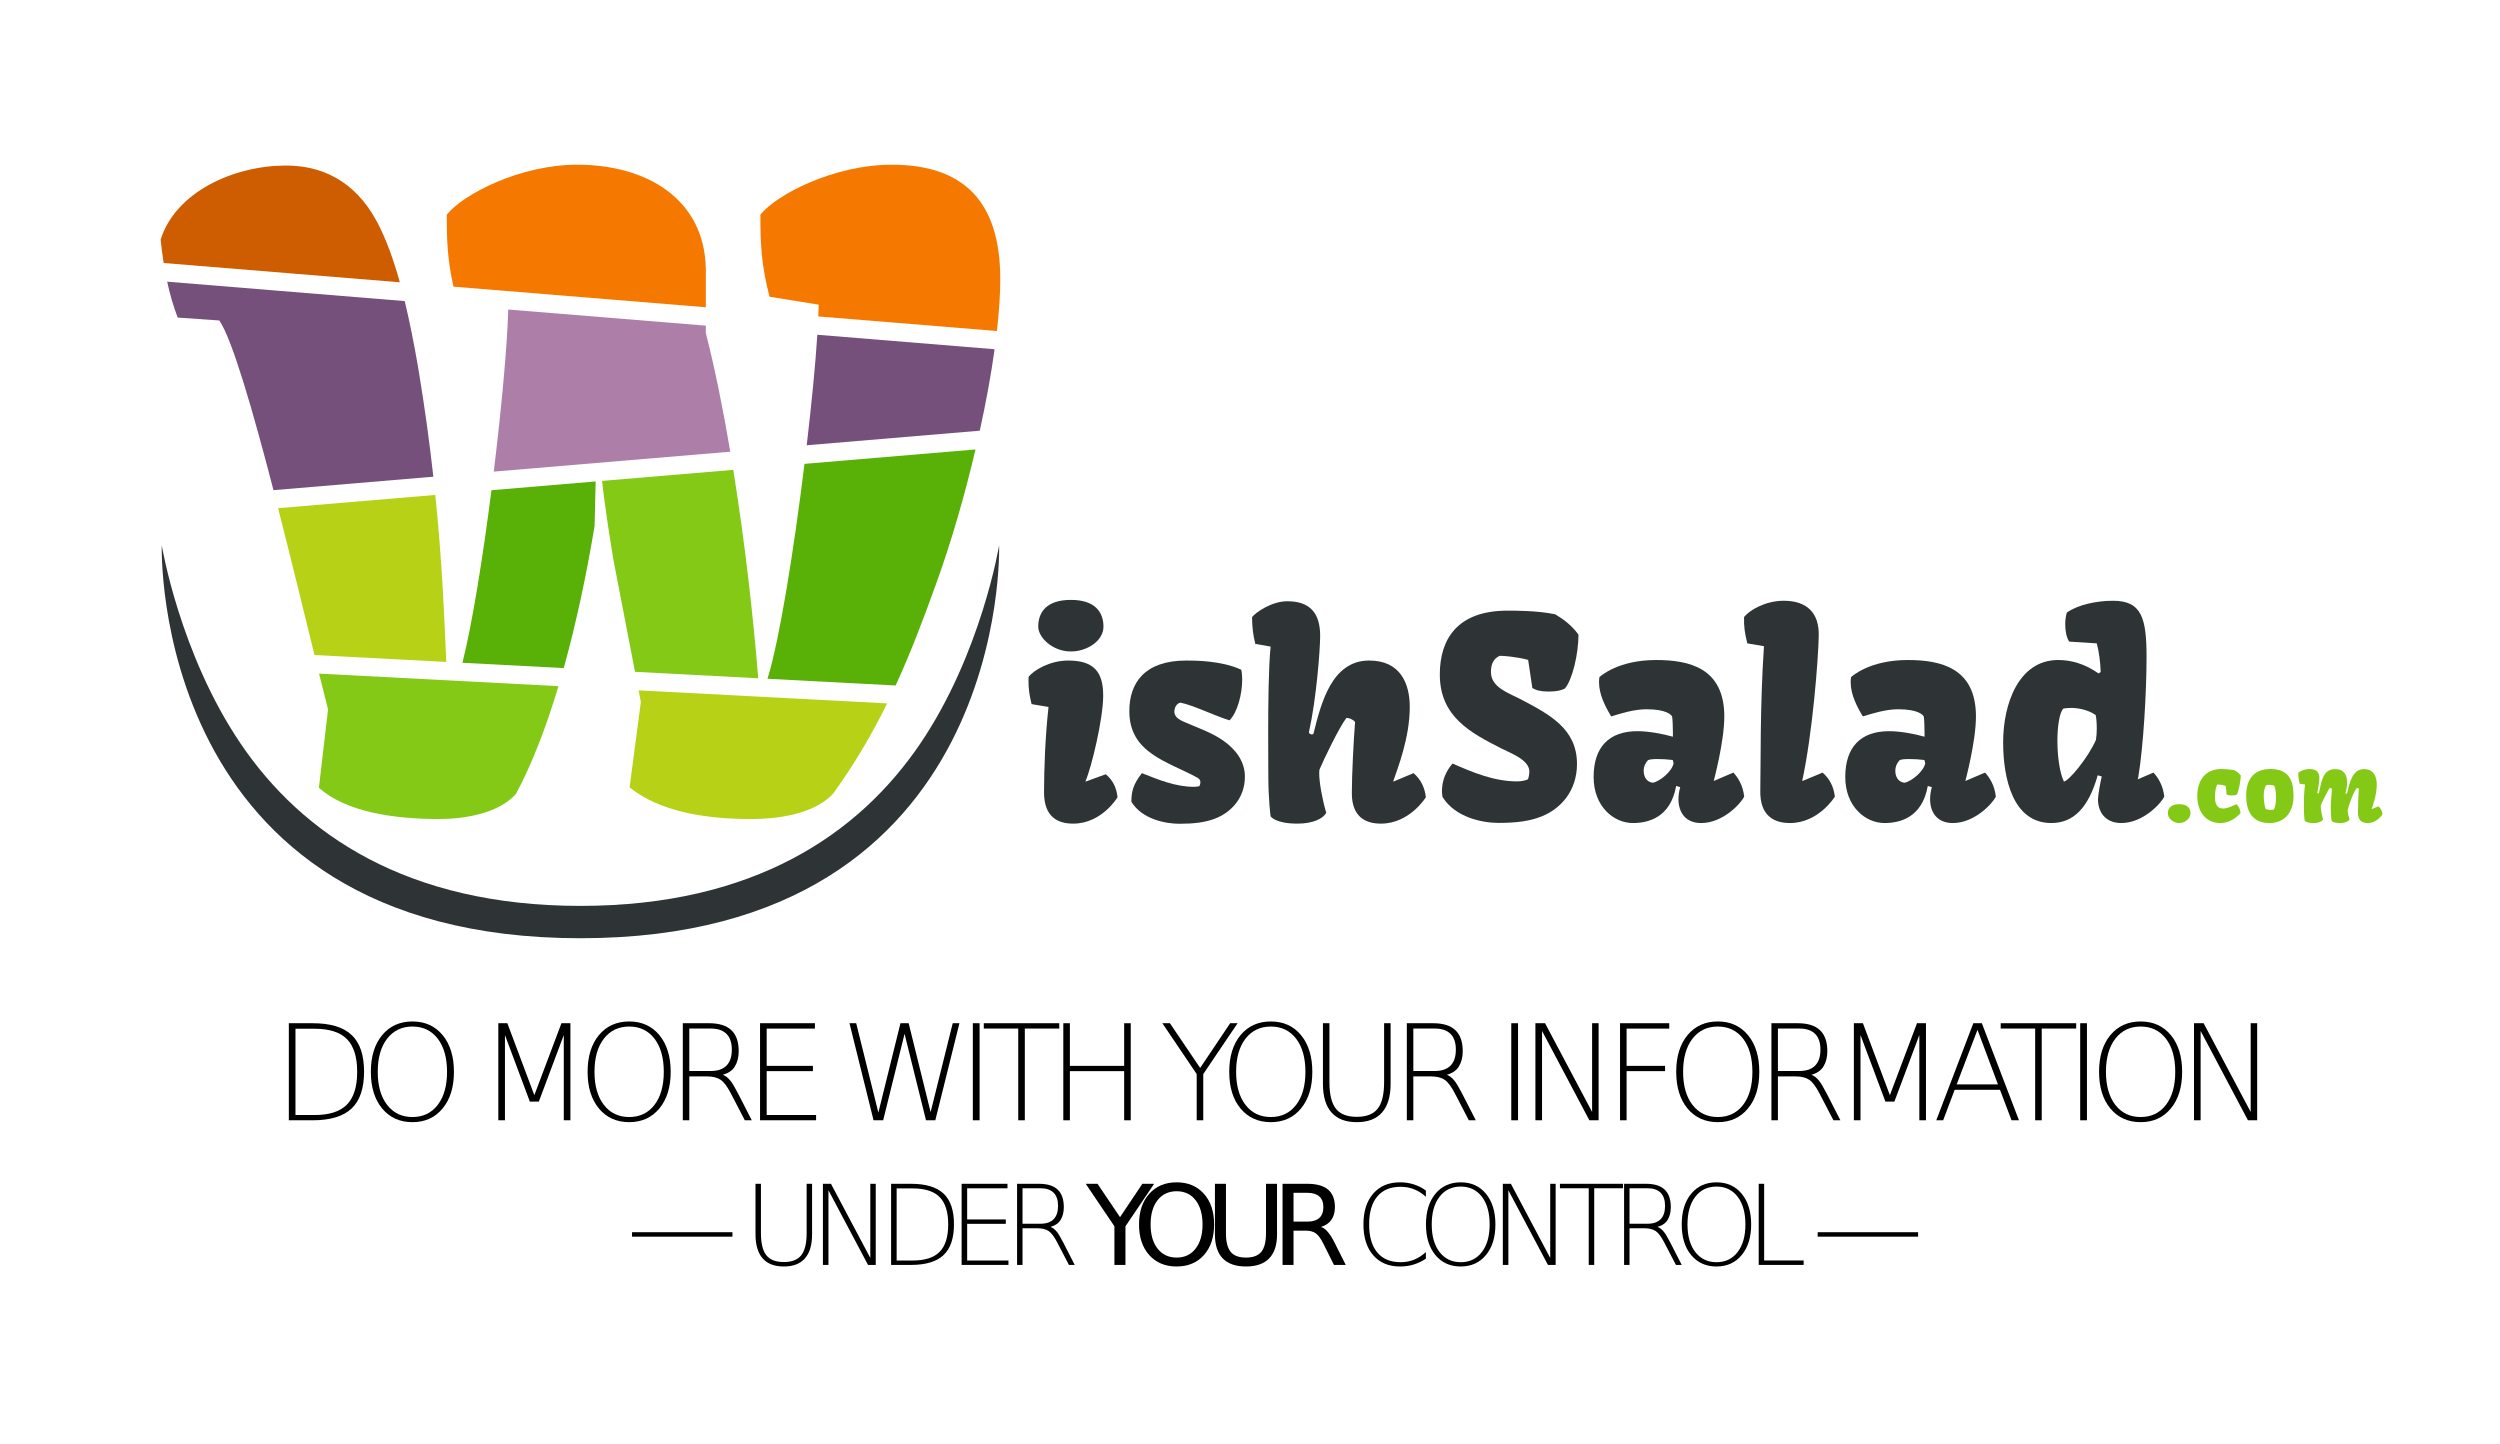 <?xml version="1.0" encoding="UTF-8" standalone="no"?>
<!-- Created with Inkscape (http://www.inkscape.org/) -->

<svg
   xmlns:dc="http://purl.org/dc/elements/1.1/"
   xmlns:cc="http://creativecommons.org/ns#"
   xmlns:rdf="http://www.w3.org/1999/02/22-rdf-syntax-ns#"
   xmlns:svg="http://www.w3.org/2000/svg"
   xmlns="http://www.w3.org/2000/svg"
   xmlns:sodipodi="http://sodipodi.sourceforge.net/DTD/sodipodi-0.dtd"
   xmlns:inkscape="http://www.inkscape.org/namespaces/inkscape"
   width="450"
   height="260"
   viewBox="0 0 450 260"
   id="svg163537"
   version="1.1"
   inkscape:version="0.91 r13725"
   sodipodi:docname="logo.svg">
  <defs
     id="defs163539" />
  <sodipodi:namedview
     id="base"
     pagecolor="#ffffff"
     bordercolor="#666666"
     borderopacity="1.0"
     inkscape:pageopacity="0.0"
     inkscape:pageshadow="2"
     inkscape:zoom="2.3953243"
     inkscape:cx="229.14308"
     inkscape:cy="130.4527"
     inkscape:document-units="px"
     inkscape:current-layer="layer1"
     showgrid="false"
     units="px"
     inkscape:window-width="1920"
     inkscape:window-height="1032"
     inkscape:window-x="1920"
     inkscape:window-y="0"
     inkscape:window-maximized="1" />
  <g
     inkscape:label="Layer 1"
     inkscape:groupmode="layer"
     id="layer1"
     transform="translate(0,-792.362)">
    <g
       id="w"
       transform="matrix(0.825,0,0,0.825,-833.339,554.341)"
       inkscape:label="#g161220">
      <g
         transform="translate(-0.028,0)"
         id="g161222">
        <path
           inkscape:connector-curvature="0"
           id="w2"
           d="m 1136.053,324.447 c -12.45,0 -24.899,6.452 -28.443,10.904 0,5.667 0.152,9.903 1.469,15.705 l 55.055,4.494 0,-8.385 c -0.273,-15.176 -12.813,-22.719 -28.08,-22.719 z"
           style="font-style:normal;font-variant:normal;font-weight:normal;font-stretch:normal;font-size:medium;line-height:125%;font-family:Kavoon;-inkscape-font-specification:Kavoon;letter-spacing:0px;word-spacing:0px;fill:#f57900;fill-opacity:1;stroke:none;stroke-width:1px;stroke-linecap:butt;stroke-linejoin:miter;stroke-opacity:1"
           inkscape:label="#path161224" />
        <path
           inkscape:connector-curvature="0"
           id="w3"
           d="m 1204.662,324.447 c -12.45,0 -25.081,6.452 -28.625,10.904 0,6.361 0.181,10.905 1.998,17.902 l 10.723,1.727 c -0.012,0.763 -0.05,1.682 -0.086,2.574 l 38.969,3.18 c 0.473,-4.174 0.738,-8.007 0.738,-11.297 0,-16.993 -7.996,-24.99 -23.717,-24.99 z"
           style="font-style:normal;font-variant:normal;font-weight:normal;font-stretch:normal;font-size:medium;line-height:125%;font-family:Kavoon;-inkscape-font-specification:Kavoon;letter-spacing:0px;word-spacing:0px;fill:#f57900;fill-opacity:1;stroke:none;stroke-width:1px;stroke-linecap:butt;stroke-linejoin:miter;stroke-opacity:1"
           inkscape:label="#path161226" />
        <path
           inkscape:connector-curvature="0"
           id="w1"
           d="m 1072.533,324.629 c -11.359,0 -24.082,5.725 -27.354,16.176 0.181,1.728 0.402,3.424 0.666,5.09 l 51.529,4.205 c -1.391,-5.007 -3.015,-9.514 -5.033,-13.293 -4.907,-9.087 -12.266,-12.178 -19.809,-12.178 z"
           style="font-style:normal;font-variant:normal;font-weight:normal;font-stretch:normal;font-size:medium;line-height:125%;font-family:Kavoon;-inkscape-font-specification:Kavoon;letter-spacing:0px;word-spacing:0px;fill:#ce5c00;fill-opacity:1;stroke:none;stroke-width:1px;stroke-linecap:butt;stroke-linejoin:miter;stroke-opacity:1"
           inkscape:label="#path161228" />
        <path
           inkscape:connector-curvature="0"
           id="w4"
           d="m 1046.605,349.969 c 0.592,2.721 1.34,5.34 2.301,7.83 l 9.086,0.635 c 2.847,4.182 7.35,19.812 11.812,37.021 l 34.881,-2.938 c -0.817,-7.336 -1.889,-15.305 -3.346,-23.996 -0.876,-5.038 -1.82,-9.84 -2.902,-14.32 l -51.832,-4.232 z"
           style="font-style:normal;font-variant:normal;font-weight:normal;font-stretch:normal;font-size:medium;line-height:125%;font-family:Kavoon;-inkscape-font-specification:Kavoon;letter-spacing:0px;word-spacing:0px;fill:#75507b;fill-opacity:1;stroke:none;stroke-width:1px;stroke-linecap:butt;stroke-linejoin:miter;stroke-opacity:1"
           inkscape:label="#path161230" />
        <path
           inkscape:connector-curvature="0"
           id="w5"
           d="m 1121.023,356.045 c -0.201,7.729 -1.445,21.312 -3.158,35.363 l 51.605,-4.346 c -1.561,-9.235 -3.346,-18.122 -5.338,-25.902 l 0,-1.598 -43.109,-3.518 z"
           style="font-style:normal;font-variant:normal;font-weight:normal;font-stretch:normal;font-size:medium;line-height:125%;font-family:Kavoon;-inkscape-font-specification:Kavoon;letter-spacing:0px;word-spacing:0px;fill:#ad7fa8;fill-opacity:1;stroke:none;stroke-width:1px;stroke-linecap:butt;stroke-linejoin:miter;stroke-opacity:1"
           inkscape:label="#path161232" />
        <path
           inkscape:connector-curvature="0"
           id="w6"
           d="m 1188.461,361.549 c -0.41,6.498 -1.259,15.072 -2.316,24.109 l 37.766,-3.18 c 1.357,-6.197 2.464,-12.236 3.228,-17.771 l -38.678,-3.158 z"
           style="font-style:normal;font-variant:normal;font-weight:normal;font-stretch:normal;font-size:medium;line-height:125%;font-family:Kavoon;-inkscape-font-specification:Kavoon;letter-spacing:0px;word-spacing:0px;fill:#75507b;fill-opacity:1;stroke:none;stroke-width:1px;stroke-linecap:butt;stroke-linejoin:miter;stroke-opacity:1"
           inkscape:label="#path161234" />
        <path
           inkscape:connector-curvature="0"
           id="w10"
           d="m 1222.971,386.572 -37.31,3.143 c -2.292,18.66 -5.447,38.472 -8.07,46.891 l 27.953,1.465 c 3.279,-7.139 6.064,-14.47 8.842,-22.205 3.309,-9.137 6.248,-19.333 8.586,-29.293 z"
           style="font-style:normal;font-variant:normal;font-weight:normal;font-stretch:normal;font-size:medium;line-height:125%;font-family:Kavoon;-inkscape-font-specification:Kavoon;letter-spacing:0px;word-spacing:0px;fill:#59b007;fill-opacity:1;stroke:none;stroke-width:1px;stroke-linecap:butt;stroke-linejoin:miter;stroke-opacity:1"
           inkscape:label="#path161236" />
        <path
           inkscape:connector-curvature="0"
           id="w9"
           d="m 1170.123,391.024 -28.629,2.41 c 0.665,6.182 2.138,15.2 2.555,17.615 l 4.637,24.041 26.881,1.408 c -1.085,-13.549 -2.936,-29.845 -5.443,-45.475 z"
           style="font-style:normal;font-variant:normal;font-weight:normal;font-stretch:normal;font-size:medium;line-height:125%;font-family:Kavoon;-inkscape-font-specification:Kavoon;letter-spacing:0px;word-spacing:0px;fill:#84c915;fill-opacity:1;stroke:none;stroke-width:1px;stroke-linecap:butt;stroke-linejoin:miter;stroke-opacity:1"
           inkscape:label="#path161238" />
        <path
           inkscape:connector-curvature="0"
           id="w8"
           d="m 1140.098,393.551 -22.734,1.914 c -1.863,14.587 -4.178,29.106 -6.334,37.652 l 22.098,1.158 c 2.705,-9.696 4.956,-20.28 6.742,-31.041 l 0.229,-9.684 z"
           style="font-style:normal;font-variant:normal;font-weight:normal;font-stretch:normal;font-size:medium;line-height:125%;font-family:Kavoon;-inkscape-font-specification:Kavoon;letter-spacing:0px;word-spacing:0px;fill:#59b007;fill-opacity:1;stroke:none;stroke-width:1px;stroke-linecap:butt;stroke-linejoin:miter;stroke-opacity:1"
           inkscape:label="#path161240" />
        <path
           inkscape:connector-curvature="0"
           id="w7"
           d="m 1105.115,396.496 -34.307,2.889 c 2.886,11.289 5.658,22.732 7.941,32.041 l 28.76,1.506 c -0.421,-9.614 -0.874,-21.532 -2.395,-36.436 z"
           style="font-style:normal;font-variant:normal;font-weight:normal;font-stretch:normal;font-size:medium;line-height:125%;font-family:Kavoon;-inkscape-font-specification:Kavoon;letter-spacing:0px;word-spacing:0px;fill:#b7d216;fill-opacity:1;stroke:none;stroke-width:1px;stroke-linecap:butt;stroke-linejoin:miter;stroke-opacity:1"
           inkscape:label="#path161242" />
        <path
           sodipodi:nodetypes="cccsccc"
           inkscape:connector-curvature="0"
           id="w11"
           d="m 1079.75,435.484 c 0.725,2.933 1.397,5.639 1.961,7.824 l -2,17.084 c 5.907,5.271 16.266,6.816 26.262,6.816 5.18,0 12.813,-1.091 16.721,-5.453 3.512,-6.528 6.606,-14.588 9.291,-23.535 -20.019,-1.048 -32.157,-1.685 -52.234,-2.736 z"
           style="font-style:normal;font-variant:normal;font-weight:normal;font-stretch:normal;font-size:medium;line-height:125%;font-family:Kavoon;-inkscape-font-specification:Kavoon;letter-spacing:0px;word-spacing:0px;fill:#84c915;fill-opacity:1;stroke:none;stroke-width:1px;stroke-linecap:butt;stroke-linejoin:miter;stroke-opacity:1"
           inkscape:label="#path161244" />
        <path
           inkscape:connector-curvature="0"
           id="w12"
           d="m 1149.467,439.137 0.488,2.537 -2.453,18.629 c 6.543,5.271 16.449,6.906 26.445,6.906 5.271,0 13.448,-0.819 17.9,-5.453 4.756,-6.57 8.562,-13.105 11.844,-19.777 l -54.225,-2.842 z"
           style="font-style:normal;font-variant:normal;font-weight:normal;font-stretch:normal;font-size:medium;line-height:125%;font-family:Kavoon;-inkscape-font-specification:Kavoon;letter-spacing:0px;word-spacing:0px;fill:#b7d216;fill-opacity:1;stroke:none;stroke-width:1px;stroke-linecap:butt;stroke-linejoin:miter;stroke-opacity:1"
           inkscape:label="#path161246" />
      </g>
      <path
         sodipodi:nodetypes="zcssscz"
         inkscape:connector-curvature="0"
         id="path161248"
         d="m 1136.751,493.217 c -94.074,0 -91.349,-85.736 -91.349,-85.736 0,0 3.889,23.67 17.252,43.339 13.363,19.67 36.201,35.339 74.097,35.339 37.896,0 60.734,-15.67 74.097,-35.339 13.363,-19.67 17.252,-43.339 17.252,-43.339 0,0 2.724,85.736 -91.349,85.736 z"
         style="opacity:1;fill:#2e3436;fill-opacity:1;fill-rule:nonzero;stroke:none;stroke-width:10;stroke-linejoin:round;stroke-miterlimit:4;stroke-dasharray:none" />
    </g>
    <g
       transform="matrix(0.596,0,0,0.596,788.542,265.2)"
       id="ws"
       inkscape:label="#g161250">
      <g
         id="g161252"
         transform="matrix(0.864,0,0,0.864,-1321.497,640.483)">
        <path
           id="path161254"
           d="m 372.511,510.15 c 5.725,0 11.402,-3.738 11.402,-8.658 0,-5.062 -2.886,-9.368 -11.402,-9.368 -8.516,0 -11.402,4.305 -11.402,9.368 0,3.69 4.92,8.658 11.402,8.658 z"
           style="font-style:normal;font-variant:normal;font-weight:normal;font-stretch:normal;font-size:medium;line-height:125%;font-family:Kavoon;-inkscape-font-specification:Kavoon;letter-spacing:0px;word-spacing:0px;fill:#2e3436;fill-opacity:1;stroke:none;stroke-width:1px;stroke-linecap:butt;stroke-linejoin:miter;stroke-opacity:1"
           inkscape:connector-curvature="0" />
        <path
           id="path161256"
           d="m 363.143,559.449 c 0,8.611 4.873,10.882 10.172,10.882 10.077,0 15.518,-9.226 15.518,-9.226 -0.379,-3.359 -1.561,-5.867 -4.116,-8.043 l -7.002,2.555 -0.095,-0.095 c 2.129,-4.826 6.198,-21.905 6.198,-29.949 0,-8.185 -3.17,-12.254 -12.207,-12.254 -6.482,0 -12.017,3.359 -13.862,5.677 0,0.473 -0.047,0.899 -0.047,1.325 0,2.744 0.284,5.062 1.088,8.232 l 5.914,0.994 c -1.135,10.361 -1.561,21.385 -1.561,29.901 z"
           style="font-style:normal;font-variant:normal;font-weight:normal;font-stretch:normal;font-size:medium;line-height:125%;font-family:Kavoon;-inkscape-font-specification:Kavoon;letter-spacing:0px;word-spacing:0px;fill:#2e3436;fill-opacity:1;stroke:none;stroke-width:1px;stroke-linecap:butt;stroke-linejoin:miter;stroke-opacity:1"
           inkscape:connector-curvature="0" />
        <path
           d="m 393.659,562.666 c 3.785,6.245 12.159,7.712 16.843,7.712 5.062,0 8.8,-0.473 12.159,-1.703 5.867,-2.176 10.693,-7.333 10.693,-14.761 0,-5.394 -3.265,-9.652 -7.806,-12.774 -3.88,-2.649 -8.753,-4.353 -12.585,-6.009 -1.845,-0.804 -4.258,-1.703 -4.258,-3.927 0,-1.561 0.804,-2.839 2.082,-3.17 4.495,0.899 11.308,4.305 17.174,6.198 2.791,-2.744 4.447,-9.226 4.447,-14.241 0,-1.277 -0.095,-2.46 -0.331,-3.454 -6.86,-3.217 -16.275,-3.217 -19.209,-3.217 -14.619,0 -19.918,7.854 -19.918,17.695 0,14.667 13.342,17.553 23.751,23.23 0.852,0.473 1.088,1.041 1.088,1.561 0,0.568 -0.189,1.183 -0.379,1.419 -0.331,0.142 -1.088,0.237 -1.892,0.237 -6.387,0 -12.443,-2.508 -18.168,-4.779 -3.123,3.974 -3.643,6.482 -3.69,9.983 z"
           style="font-style:normal;font-variant:normal;font-weight:normal;font-stretch:normal;font-size:medium;line-height:125%;font-family:Kavoon;-inkscape-font-specification:Kavoon;letter-spacing:0px;word-spacing:0px;fill:#2e3436;fill-opacity:1;stroke:none;stroke-width:1px;stroke-linecap:butt;stroke-linejoin:miter;stroke-opacity:1"
           id="path161258"
           inkscape:connector-curvature="0" />
        <path
           d="m 442.343,567.776 c 0,0 1.514,2.555 9.415,2.555 5.394,0 8.942,-1.751 10.03,-3.785 -1.372,-4.589 -2.46,-10.645 -2.46,-13.815 0,-0.473 0.047,-0.946 0.095,-1.277 1.372,-3.359 6.955,-14.903 9.415,-18.073 0.994,0.047 2.034,0.331 3.028,1.419 -0.473,5.725 -1.135,18.31 -1.135,24.886 0,8.422 4.92,10.645 10.172,10.645 10.077,0 15.708,-9.226 15.708,-9.226 -0.378,-3.359 -1.751,-6.245 -4.305,-8.422 l -7.002,2.933 -0.095,-0.095 c 1.514,-4.495 5.772,-15.14 5.772,-25.974 0,-8.185 -3.265,-16.228 -14.194,-16.228 -13.247,0 -16.89,15.329 -19.445,25.501 -0.095,0.237 -0.331,0.331 -0.568,0.331 -0.473,0 -1.041,-0.331 -1.041,-0.757 2.602,-11.591 3.927,-28.908 3.927,-33.686 0,-8.185 -3.738,-12.112 -11.497,-12.112 -5.536,0 -11.118,3.974 -12.301,5.536 0,3.217 0.331,6.293 1.135,9.368 l 5.346,0.946 c -0.71,6.86 -0.852,19.682 -0.852,30.185 0,6.103 0.047,11.45 0.047,14.288 0,9.462 0.804,14.856 0.804,14.856 z"
           style="font-style:normal;font-variant:normal;font-weight:normal;font-stretch:normal;font-size:medium;line-height:125%;font-family:Kavoon;-inkscape-font-specification:Kavoon;letter-spacing:0px;word-spacing:0px;fill:#2e3436;fill-opacity:1;stroke:none;stroke-width:1px;stroke-linecap:butt;stroke-linejoin:miter;stroke-opacity:1"
           id="path161260"
           inkscape:connector-curvature="0" />
      </g>
      <g
         id="g161262">
        <g
           style="font-style:normal;font-variant:normal;font-weight:normal;font-stretch:normal;font-size:83.68px;line-height:125%;font-family:Kavoon;-inkscape-font-specification:Kavoon;letter-spacing:0px;word-spacing:0px;fill:#2e3436;fill-opacity:1;stroke:none;stroke-width:1px;stroke-linecap:butt;stroke-linejoin:miter;stroke-opacity:1"
           id="g161264">
          <path
             d="m -887.401,1125.185 c 3.923,6.333 12.258,7.845 16.957,7.845 5.353,0 9.357,-0.531 12.871,-1.92 5.965,-2.329 10.787,-7.845 10.787,-15.894 0,-10.583 -8.213,-14.914 -17.079,-19.572 -3.514,-1.839 -8.907,-3.514 -8.907,-8.172 0,-1.961 0.449,-3.882 2.615,-4.903 0.817,-0.041 4.985,0.245 8.621,1.226 l 1.267,8.499 c 1.185,0.695 2.452,1.062 4.903,1.062 2.247,0 3.677,-0.286 4.903,-0.899 2.288,-2.574 4.127,-10.542 4.127,-16.303 -2.166,-2.901 -4.454,-4.576 -7.028,-6.129 -5.516,-1.144 -12.258,-1.103 -14.423,-1.103 -15.036,0 -20.43,8.499 -20.43,19.286 0,12.83 9.398,17.651 18.632,22.35 2.86,1.471 8.581,3.473 8.417,7.15 -0.041,0.531 -0.163,1.553 -0.449,2.166 -0.735,0.368 -2.125,0.613 -3.228,0.613 -6.987,0 -13.402,-2.697 -19.531,-5.393 -2.288,2.615 -3.187,5.639 -3.187,8.213 0,0.654 0.041,1.308 0.163,1.88 z"
             id="path161266"
             inkscape:connector-curvature="0" />
          <path
             d="m -841.761,1119.179 c 0,8.948 6.129,13.892 11.849,13.892 4.535,0 11.359,-1.553 13.075,-11.195 l 1.226,0.368 c -0.368,1.267 -0.531,2.492 -0.531,3.636 0,4.004 2.166,7.191 6.864,7.191 6.66,0 12.054,-6.006 12.993,-7.968 -0.368,-3.473 -1.961,-5.884 -3.269,-7.273 l -5.925,2.533 c -0.041,0 3.187,-11.768 3.187,-19.49 0,-14.71 -10.705,-17.038 -20.593,-17.038 -11.482,0 -16.752,4.862 -17.12,5.148 -0.082,0.531 -0.123,1.062 -0.123,1.553 0,3.718 1.88,7.355 3.677,10.338 2.86,-0.899 6.946,-2.166 10.623,-2.166 6.129,0 7.518,1.716 7.763,2.166 0.163,0.735 0.245,3.391 0.245,4.862 l 0,1.267 c -2.983,-0.858 -7.273,-1.675 -10.705,-1.675 -8.54,0 -13.238,4.74 -13.238,13.851 z m 15.118,-1.839 c 0,-1.594 0.695,-2.574 1.308,-3.269 0.572,-0.245 1.594,-0.327 2.86,-0.327 1.43,0 3.064,0.082 4.617,0.286 l 0.245,0.981 c -0.449,2.492 -4.209,5.516 -6.252,5.884 -2.084,-0.204 -2.778,-2.084 -2.778,-3.555 z"
             id="path161268"
             inkscape:connector-curvature="0" />
          <path
             d="m -791.422,1123.142 c -0.204,7.886 4.29,9.929 8.948,9.929 8.703,0 13.565,-7.968 13.565,-7.968 -0.327,-2.901 -1.512,-5.394 -3.718,-7.273 l -6.047,2.533 -0.082,-0.082 c 3.105,-14.219 4.862,-36.733 4.985,-43.761 0.163,-7.069 -3.718,-10.583 -10.583,-10.583 -5.598,0 -10.378,2.901 -11.972,4.903 -0.082,2.983 0.204,4.781 0.981,7.968 l 5.026,0.858 c -1.226,18.142 -0.94,36.079 -1.103,43.474 z"
             id="path161270"
             inkscape:connector-curvature="0" />
          <path
             d="m -765.762,1119.179 c 0,8.948 6.129,13.892 11.849,13.892 4.535,0 11.359,-1.553 13.075,-11.195 l 1.226,0.368 c -0.368,1.267 -0.531,2.492 -0.531,3.636 0,4.004 2.166,7.191 6.864,7.191 6.66,0 12.054,-6.006 12.993,-7.968 -0.368,-3.473 -1.961,-5.884 -3.269,-7.273 l -5.925,2.533 c -0.041,0 3.187,-11.768 3.187,-19.49 0,-14.71 -10.705,-17.038 -20.593,-17.038 -11.482,0 -16.752,4.862 -17.12,5.148 -0.082,0.531 -0.123,1.062 -0.123,1.553 0,3.718 1.88,7.355 3.677,10.338 2.86,-0.899 6.946,-2.166 10.623,-2.166 6.129,0 7.518,1.716 7.763,2.166 0.163,0.735 0.245,3.391 0.245,4.862 l 0,1.267 c -2.983,-0.858 -7.273,-1.675 -10.705,-1.675 -8.54,0 -13.238,4.74 -13.238,13.851 z m 15.118,-1.839 c 0,-1.594 0.695,-2.574 1.308,-3.269 0.572,-0.245 1.594,-0.327 2.86,-0.327 1.43,0 3.064,0.082 4.617,0.286 l 0.245,0.981 c -0.449,2.492 -4.209,5.516 -6.252,5.884 -2.084,-0.204 -2.778,-2.084 -2.778,-3.555 z"
             id="path161272"
             inkscape:connector-curvature="0" />
          <path
             d="m -703.533,1133.071 c 6.742,0 11.236,-4.658 14.015,-14.423 l 1.226,0.368 c -0.368,1.267 -1.144,5.72 -1.144,6.864 0,4.004 2.329,7.191 7.028,7.191 6.66,0 12.054,-6.006 12.993,-7.968 -0.368,-3.473 -1.961,-5.884 -3.269,-7.273 l -4.74,2.043 0.163,-0.695 c 1.553,-9.357 2.492,-25.741 2.492,-36.202 0,-11.645 -1.389,-17.038 -10.092,-17.038 -4.781,0 -10.501,1.103 -13.974,3.555 -0.368,1.144 -0.49,2.411 -0.49,3.596 0,1.961 0.409,4.168 1.226,5.189 l 8.294,0.531 c 0.695,2.574 1.103,5.802 1.185,8.662 l -0.654,0.409 c -4.168,-2.901 -8.213,-4.045 -12.176,-4.045 -12.013,0 -16.63,13.32 -16.63,24.843 0,10.95 2.942,24.393 14.546,24.393 z m 3.8,-12.544 c -1.308,-2.656 -1.961,-7.804 -1.961,-12.38 0,-4.331 0.654,-8.54 1.798,-9.643 0.49,-0.082 1.267,-0.204 2.288,-0.204 1.757,0 5.026,0.409 7.477,2.166 0.163,0.613 0.327,2.288 0.327,4.045 0,1.185 -0.082,2.451 -0.245,3.432 -2.452,5.598 -8.376,12.585 -9.684,12.585 z"
             id="path161274"
             inkscape:connector-curvature="0" />
        </g>
        <g
           style="font-style:normal;font-variant:normal;font-weight:normal;font-stretch:normal;font-size:27.735px;line-height:125%;font-family:Kavoon;-inkscape-font-specification:Kavoon;letter-spacing:0px;word-spacing:0px;fill:#84c915;fill-opacity:1;stroke:none;stroke-width:1px;stroke-linecap:butt;stroke-linejoin:miter;stroke-opacity:1"
           id="g161276">
          <path
             d="m -668.342,1130.105 c 0,1.612 1.706,2.966 3.426,2.966 1.72,0 3.426,-1.354 3.426,-2.966 0,-1.395 -0.867,-2.736 -3.426,-2.736 -2.56,0 -3.426,1.341 -3.426,2.736 z"
             id="path161278"
             inkscape:connector-curvature="0" />
          <path
             d="m -652.457,1133.071 c 3.25,0 5.498,-2.343 6.081,-3.02 -0.135,-1.354 -0.623,-2.031 -1.259,-2.668 -1.368,0.596 -2.641,1.3 -3.995,1.3 -2.275,0 -2.478,-2.153 -2.478,-3.562 0,-1.314 0.217,-2.763 0.636,-3.643 0.081,-0.014 0.203,-0.027 0.352,-0.027 0.691,0 1.964,0.176 2.262,0.515 l 0.284,2.505 c 0.298,0.176 0.934,0.271 1.557,0.271 0.569,0 1.138,-0.068 1.449,-0.23 0.582,-0.65 1.259,-4.334 1.259,-5.796 -0.555,-0.745 -0.934,-0.962 -1.788,-1.557 -1.449,-0.298 -3.047,-0.406 -4.022,-0.406 -5.119,0 -7.327,3.657 -7.327,8.18 0,4.496 2.397,8.139 6.988,8.139 z"
             id="path161280"
             inkscape:connector-curvature="0" />
          <path
             d="m -637.696,1133.071 c 4.93,0 7.313,-3.575 7.313,-8.139 0,-4.808 -1.408,-8.18 -7.029,-8.18 -5.065,0 -7.313,3.291 -7.272,8.18 0.041,4.469 1.788,8.139 6.988,8.139 z m -1.151,-4.32 c -0.284,-1.016 -0.528,-2.451 -0.528,-3.833 0,-1.219 0.19,-2.397 0.677,-3.237 0.176,-0.108 0.623,-0.163 1.097,-0.149 0.596,0.014 1.219,0.122 1.422,0.352 0.339,0.718 0.515,2.072 0.515,3.44 0,1.449 -0.203,2.925 -0.636,3.67 -0.095,0.068 -0.433,0.108 -0.84,0.108 -0.65,0 -1.476,-0.108 -1.706,-0.352 z"
             id="path161282"
             inkscape:connector-curvature="0" />
          <path
             d="m -627.024,1132.34 c 0,0 0.433,0.731 2.695,0.731 1.544,0 2.56,-0.501 2.871,-1.083 -0.393,-1.314 -0.704,-3.047 -0.704,-3.954 0,-0.136 0.013,-0.271 0.027,-0.366 0.393,-0.962 2.356,-4.916 2.695,-5.173 0.298,0.014 0.488,0.081 0.637,0.203 0,1.639 -0.325,3.507 -0.325,5.39 0,2.709 0.23,4.252 0.23,4.252 0,0 0.298,0.731 2.56,0.731 1.544,0 2.56,-0.501 2.871,-1.083 -0.244,-0.812 -0.46,-1.788 -0.582,-2.627 0.271,-1.679 1.923,-6.026 2.79,-6.866 0.298,0.014 0.488,0.081 0.636,0.203 -0.203,2.167 -0.298,4.984 -0.298,7.327 0,2.411 1.408,3.047 2.912,3.047 2.885,0 4.496,-2.641 4.496,-2.641 -0.108,-0.962 -0.501,-1.788 -1.232,-2.411 l -2.004,0.84 -0.027,-0.027 c 0.433,-1.287 1.53,-4.334 1.53,-7.435 0,-2.343 -0.907,-4.618 -3.846,-4.618 -3.67,0 -4.401,4.442 -5.133,7.354 -0.027,0.068 -0.095,0.095 -0.163,0.095 -0.135,0 -0.298,-0.095 -0.298,-0.19 0.298,-1.083 0.488,-2.194 0.488,-3.223 0,-2.235 -0.907,-4.036 -3.629,-4.036 -3.941,0 -4.171,4.361 -4.902,7.272 -0.027,0.068 -0.095,0.095 -0.163,0.095 -0.135,0 -0.298,-0.095 -0.298,-0.19 0,-0.014 0.027,-0.257 0.379,-2.262 0.135,-0.785 0.23,-1.503 0.23,-2.126 0,-1.774 -0.731,-2.817 -3.006,-2.817 -1.584,0 -3.006,0.813 -3.345,1.111 0,1.354 0.054,2.113 0.46,3.359 l 1.557,0.203 c -0.325,3.074 -0.339,3.9 -0.339,6.663 0,2.709 0.23,4.252 0.23,4.252 z"
             id="path161284"
             inkscape:connector-curvature="0" />
        </g>
      </g>
    </g>
    <g
       id="motto1"
       inkscape:label="#g62522">
      <path
         d="m 53.186,977.537 0,15.528 3.464,0 q 3.955,0 5.792,-1.872 1.849,-1.872 1.849,-5.909 0,-4.014 -1.849,-5.886 -1.837,-1.861 -5.792,-1.861 l -3.464,0 z m -1.194,-0.995 4.295,0 q 4.774,0 7.009,2.118 2.235,2.106 2.235,6.6 0,4.517 -2.247,6.635 -2.247,2.118 -6.998,2.118 l -4.295,0 0,-17.471 z"
         style="font-style:normal;font-variant:normal;font-weight:200;font-stretch:normal;font-size:23.965px;line-height:125%;font-family:'DejaVu Sans';-inkscape-font-specification:'DejaVu Sans Ultra-Light';text-align:center;letter-spacing:-2.722px;word-spacing:0px;text-anchor:middle;fill:#000000;fill-opacity:1;stroke:none;stroke-width:1px;stroke-linecap:butt;stroke-linejoin:miter;stroke-opacity:1"
         id="path62393"
         inkscape:connector-curvature="0" />
      <path
         d="m 78.794,979.327 q -1.685,-2.188 -4.552,-2.188 -2.867,0 -4.564,2.188 -1.685,2.188 -1.685,5.968 0,3.756 1.685,5.944 1.697,2.188 4.564,2.188 2.867,0 4.552,-2.188 1.673,-2.188 1.673,-5.944 0,-3.78 -1.673,-5.968 z m -4.552,-3.101 q 3.394,0 5.43,2.457 2.036,2.469 2.036,6.611 0,4.131 -2.036,6.588 -2.036,2.469 -5.43,2.469 -3.405,0 -5.453,-2.457 -2.036,-2.457 -2.036,-6.6 0,-4.142 2.036,-6.611 2.048,-2.457 5.453,-2.457 z"
         style="font-style:normal;font-variant:normal;font-weight:200;font-stretch:normal;font-size:23.965px;line-height:125%;font-family:'DejaVu Sans';-inkscape-font-specification:'DejaVu Sans Ultra-Light';text-align:center;letter-spacing:-2.722px;word-spacing:0px;text-anchor:middle;fill:#000000;fill-opacity:1;stroke:none;stroke-width:1px;stroke-linecap:butt;stroke-linejoin:miter;stroke-opacity:1"
         id="path62395"
         inkscape:connector-curvature="0" />
      <path
         d="m 89.697,976.542 1.627,0 4.856,12.954 4.88,-12.954 1.615,0 0,17.471 -1.194,0 0,-15.341 -4.493,11.983 -1.615,0 -4.482,-11.983 0,15.341 -1.194,0 0,-17.471 z"
         style="font-style:normal;font-variant:normal;font-weight:200;font-stretch:normal;font-size:23.965px;line-height:125%;font-family:'DejaVu Sans';-inkscape-font-specification:'DejaVu Sans Ultra-Light';text-align:center;letter-spacing:-2.722px;word-spacing:0px;text-anchor:middle;fill:#000000;fill-opacity:1;stroke:none;stroke-width:1px;stroke-linecap:butt;stroke-linejoin:miter;stroke-opacity:1"
         id="path62397"
         inkscape:connector-curvature="0" />
      <path
         d="m 117.809,979.327 q -1.685,-2.188 -4.552,-2.188 -2.867,0 -4.564,2.188 -1.685,2.188 -1.685,5.968 0,3.756 1.685,5.944 1.697,2.188 4.564,2.188 2.867,0 4.552,-2.188 1.673,-2.188 1.673,-5.944 0,-3.78 -1.673,-5.968 z m -4.552,-3.101 q 3.393,0 5.43,2.457 2.036,2.469 2.036,6.611 0,4.131 -2.036,6.588 -2.036,2.469 -5.43,2.469 -3.405,0 -5.453,-2.457 -2.036,-2.457 -2.036,-6.6 0,-4.142 2.036,-6.611 2.048,-2.457 5.453,-2.457 z"
         style="font-style:normal;font-variant:normal;font-weight:200;font-stretch:normal;font-size:23.965px;line-height:125%;font-family:'DejaVu Sans';-inkscape-font-specification:'DejaVu Sans Ultra-Light';text-align:center;letter-spacing:-2.722px;word-spacing:0px;text-anchor:middle;fill:#000000;fill-opacity:1;stroke:none;stroke-width:1px;stroke-linecap:butt;stroke-linejoin:miter;stroke-opacity:1"
         id="path62399"
         inkscape:connector-curvature="0" />
      <path
         d="m 130.1,985.822 q 0.726,0.257 1.404,1.1 0.48,0.608 1.369,2.317 l 2.446,4.774 -1.252,0 -2.492,-4.798 q -0.971,-1.884 -1.861,-2.492 -0.913,-0.608 -2.469,-0.608 l -3.171,0 0,7.899 -1.17,0 0,-17.471 4.739,0 q 2.68,0 4.002,1.252 1.322,1.252 1.322,3.78 0,1.627 -0.69,2.738 -0.655,1.088 -2.177,1.51 z m -6.026,-8.32 0,7.641 3.862,0 q 1.872,0 2.832,-0.971 0.96,-0.971 0.96,-2.867 0,-1.884 -0.96,-2.844 -0.96,-0.96 -2.832,-0.96 l -3.862,0 z"
         style="font-style:normal;font-variant:normal;font-weight:200;font-stretch:normal;font-size:23.965px;line-height:125%;font-family:'DejaVu Sans';-inkscape-font-specification:'DejaVu Sans Ultra-Light';text-align:center;letter-spacing:-2.722px;word-spacing:0px;text-anchor:middle;fill:#000000;fill-opacity:1;stroke:none;stroke-width:1px;stroke-linecap:butt;stroke-linejoin:miter;stroke-opacity:1"
         id="path62401"
         inkscape:connector-curvature="0" />
      <path
         d="m 136.81,976.542 9.876,0 0,0.971 -8.683,0 0,6.705 8.32,0 0,0.948 -8.32,0 0,7.899 8.893,0 0,0.948 -10.087,0 0,-17.471 z"
         style="font-style:normal;font-variant:normal;font-weight:200;font-stretch:normal;font-size:23.965px;line-height:125%;font-family:'DejaVu Sans';-inkscape-font-specification:'DejaVu Sans Ultra-Light';text-align:center;letter-spacing:-2.722px;word-spacing:0px;text-anchor:middle;fill:#000000;fill-opacity:1;stroke:none;stroke-width:1px;stroke-linecap:butt;stroke-linejoin:miter;stroke-opacity:1"
         id="path62403"
         inkscape:connector-curvature="0" />
      <path
         d="m 152.909,976.542 1.205,0 3.99,16.09 3.979,-16.09 1.474,0 3.955,15.996 3.979,-15.996 1.205,0 -4.341,17.471 -1.673,0 -3.862,-15.563 -3.85,15.563 -1.732,0 -4.33,-17.471 z"
         style="font-style:normal;font-variant:normal;font-weight:200;font-stretch:normal;font-size:23.965px;line-height:125%;font-family:'DejaVu Sans';-inkscape-font-specification:'DejaVu Sans Ultra-Light';text-align:center;letter-spacing:-2.722px;word-spacing:0px;text-anchor:middle;fill:#000000;fill-opacity:1;stroke:none;stroke-width:1px;stroke-linecap:butt;stroke-linejoin:miter;stroke-opacity:1"
         id="path62405"
         inkscape:connector-curvature="0" />
      <path
         d="m 175.111,976.542 1.217,0 0,17.471 -1.217,0 0,-17.471 z"
         style="font-style:normal;font-variant:normal;font-weight:200;font-stretch:normal;font-size:23.965px;line-height:125%;font-family:'DejaVu Sans';-inkscape-font-specification:'DejaVu Sans Ultra-Light';text-align:center;letter-spacing:-2.722px;word-spacing:0px;text-anchor:middle;fill:#000000;fill-opacity:1;stroke:none;stroke-width:1px;stroke-linecap:butt;stroke-linejoin:miter;stroke-opacity:1"
         id="path62407"
         inkscape:connector-curvature="0" />
      <path
         d="m 177.082,976.542 13.586,0 0,0.96 -6.202,0 0,16.511 -1.182,0 0,-16.511 -6.202,0 0,-0.96 z"
         style="font-style:normal;font-variant:normal;font-weight:200;font-stretch:normal;font-size:23.965px;line-height:125%;font-family:'DejaVu Sans';-inkscape-font-specification:'DejaVu Sans Ultra-Light';text-align:center;letter-spacing:-2.722px;word-spacing:0px;text-anchor:middle;fill:#000000;fill-opacity:1;stroke:none;stroke-width:1px;stroke-linecap:butt;stroke-linejoin:miter;stroke-opacity:1"
         id="path62409"
         inkscape:connector-curvature="0" />
      <path
         d="m 191.397,976.542 1.182,0 0,7.676 9.771,0 0,-7.676 1.182,0 0,17.471 -1.182,0 0,-8.847 -9.771,0 0,8.847 -1.182,0 0,-17.471 z"
         style="font-style:normal;font-variant:normal;font-weight:200;font-stretch:normal;font-size:23.965px;line-height:125%;font-family:'DejaVu Sans';-inkscape-font-specification:'DejaVu Sans Ultra-Light';text-align:center;letter-spacing:-2.722px;word-spacing:0px;text-anchor:middle;fill:#000000;fill-opacity:1;stroke:none;stroke-width:1px;stroke-linecap:butt;stroke-linejoin:miter;stroke-opacity:1"
         id="path62411"
         inkscape:connector-curvature="0" />
      <path
         d="m 209.228,976.542 1.357,0 5.441,8.051 5.406,-8.051 1.334,0 -6.179,9.151 0,8.32 -1.182,0 0,-8.32 -6.179,-9.151 z"
         style="font-style:normal;font-variant:normal;font-weight:200;font-stretch:normal;font-size:23.965px;line-height:125%;font-family:'DejaVu Sans';-inkscape-font-specification:'DejaVu Sans Ultra-Light';text-align:center;letter-spacing:-2.722px;word-spacing:0px;text-anchor:middle;fill:#000000;fill-opacity:1;stroke:none;stroke-width:1px;stroke-linecap:butt;stroke-linejoin:miter;stroke-opacity:1"
         id="path62413"
         inkscape:connector-curvature="0" />
      <path
         d="m 233.303,979.327 q -1.685,-2.188 -4.552,-2.188 -2.867,0 -4.564,2.188 -1.685,2.188 -1.685,5.968 0,3.756 1.685,5.944 1.697,2.188 4.564,2.188 2.867,0 4.552,-2.188 1.673,-2.188 1.673,-5.944 0,-3.78 -1.673,-5.968 z m -4.552,-3.101 q 3.393,0 5.43,2.457 2.036,2.469 2.036,6.611 0,4.131 -2.036,6.588 -2.036,2.469 -5.43,2.469 -3.405,0 -5.453,-2.457 -2.036,-2.457 -2.036,-6.6 0,-4.142 2.036,-6.611 2.048,-2.457 5.453,-2.457 z"
         style="font-style:normal;font-variant:normal;font-weight:200;font-stretch:normal;font-size:23.965px;line-height:125%;font-family:'DejaVu Sans';-inkscape-font-specification:'DejaVu Sans Ultra-Light';text-align:center;letter-spacing:-2.722px;word-spacing:0px;text-anchor:middle;fill:#000000;fill-opacity:1;stroke:none;stroke-width:1px;stroke-linecap:butt;stroke-linejoin:miter;stroke-opacity:1"
         id="path62415"
         inkscape:connector-curvature="0" />
      <path
         d="m 238.129,976.542 1.17,0 0,10.613 q 0,3.323 1.17,4.786 1.158,1.451 3.756,1.451 2.586,0 3.745,-1.451 1.17,-1.463 1.17,-4.786 l 0,-10.613 1.17,0 0,10.906 q 0,3.417 -1.545,5.16 -1.533,1.744 -4.54,1.744 -3.019,0 -4.552,-1.744 -1.545,-1.744 -1.545,-5.16 l 0,-10.906 z"
         style="font-style:normal;font-variant:normal;font-weight:200;font-stretch:normal;font-size:23.965px;line-height:125%;font-family:'DejaVu Sans';-inkscape-font-specification:'DejaVu Sans Ultra-Light';text-align:center;letter-spacing:-2.722px;word-spacing:0px;text-anchor:middle;fill:#000000;fill-opacity:1;stroke:none;stroke-width:1px;stroke-linecap:butt;stroke-linejoin:miter;stroke-opacity:1"
         id="path62417"
         inkscape:connector-curvature="0" />
      <path
         d="m 260.425,985.822 q 0.726,0.257 1.404,1.1 0.48,0.608 1.369,2.317 l 2.446,4.774 -1.252,0 -2.492,-4.798 q -0.971,-1.884 -1.861,-2.492 -0.913,-0.608 -2.469,-0.608 l -3.171,0 0,7.899 -1.17,0 0,-17.471 4.739,0 q 2.68,0 4.002,1.252 1.322,1.252 1.322,3.78 0,1.627 -0.69,2.738 -0.655,1.088 -2.177,1.51 z m -6.026,-8.32 0,7.641 3.862,0 q 1.872,0 2.832,-0.971 0.96,-0.971 0.96,-2.867 0,-1.884 -0.96,-2.844 -0.96,-0.96 -2.832,-0.96 l -3.862,0 z"
         style="font-style:normal;font-variant:normal;font-weight:200;font-stretch:normal;font-size:23.965px;line-height:125%;font-family:'DejaVu Sans';-inkscape-font-specification:'DejaVu Sans Ultra-Light';text-align:center;letter-spacing:-2.722px;word-spacing:0px;text-anchor:middle;fill:#000000;fill-opacity:1;stroke:none;stroke-width:1px;stroke-linecap:butt;stroke-linejoin:miter;stroke-opacity:1"
         id="path62419"
         inkscape:connector-curvature="0" />
      <path
         d="m 272.03,976.542 1.217,0 0,17.471 -1.217,0 0,-17.471 z"
         style="font-style:normal;font-variant:normal;font-weight:200;font-stretch:normal;font-size:23.965px;line-height:125%;font-family:'DejaVu Sans';-inkscape-font-specification:'DejaVu Sans Ultra-Light';text-align:center;letter-spacing:-2.722px;word-spacing:0px;text-anchor:middle;fill:#000000;fill-opacity:1;stroke:none;stroke-width:1px;stroke-linecap:butt;stroke-linejoin:miter;stroke-opacity:1"
         id="path62421"
         inkscape:connector-curvature="0" />
      <path
         d="m 276.376,976.542 1.732,0 8.472,15.973 0,-15.973 1.17,0 0,17.471 -1.662,0 -8.519,-16.078 0,16.078 -1.194,0 0,-17.471 z"
         style="font-style:normal;font-variant:normal;font-weight:200;font-stretch:normal;font-size:23.965px;line-height:125%;font-family:'DejaVu Sans';-inkscape-font-specification:'DejaVu Sans Ultra-Light';text-align:center;letter-spacing:-2.722px;word-spacing:0px;text-anchor:middle;fill:#000000;fill-opacity:1;stroke:none;stroke-width:1px;stroke-linecap:butt;stroke-linejoin:miter;stroke-opacity:1"
         id="path62423"
         inkscape:connector-curvature="0" />
      <path
         d="m 291.604,976.542 8.858,0 0,0.971 -7.676,0 0,6.705 6.927,0 0,0.948 -6.927,0 0,8.847 -1.182,0 0,-17.471 z"
         style="font-style:normal;font-variant:normal;font-weight:200;font-stretch:normal;font-size:23.965px;line-height:125%;font-family:'DejaVu Sans';-inkscape-font-specification:'DejaVu Sans Ultra-Light';text-align:center;letter-spacing:-2.722px;word-spacing:0px;text-anchor:middle;fill:#000000;fill-opacity:1;stroke:none;stroke-width:1px;stroke-linecap:butt;stroke-linejoin:miter;stroke-opacity:1"
         id="path62425"
         inkscape:connector-curvature="0" />
      <path
         d="m 313.76,979.327 q -1.685,-2.188 -4.552,-2.188 -2.867,0 -4.564,2.188 -1.685,2.188 -1.685,5.968 0,3.756 1.685,5.944 1.697,2.188 4.564,2.188 2.867,0 4.552,-2.188 1.673,-2.188 1.673,-5.944 0,-3.78 -1.673,-5.968 z m -4.552,-3.101 q 3.394,0 5.43,2.457 2.036,2.469 2.036,6.611 0,4.131 -2.036,6.588 -2.036,2.469 -5.43,2.469 -3.405,0 -5.453,-2.457 -2.036,-2.457 -2.036,-6.6 0,-4.142 2.036,-6.611 2.048,-2.457 5.453,-2.457 z"
         style="font-style:normal;font-variant:normal;font-weight:200;font-stretch:normal;font-size:23.965px;line-height:125%;font-family:'DejaVu Sans';-inkscape-font-specification:'DejaVu Sans Ultra-Light';text-align:center;letter-spacing:-2.722px;word-spacing:0px;text-anchor:middle;fill:#000000;fill-opacity:1;stroke:none;stroke-width:1px;stroke-linecap:butt;stroke-linejoin:miter;stroke-opacity:1"
         id="path62427"
         inkscape:connector-curvature="0" />
      <path
         d="m 326.051,985.822 q 0.726,0.257 1.404,1.1 0.48,0.608 1.369,2.317 l 2.446,4.774 -1.252,0 -2.492,-4.798 q -0.971,-1.884 -1.861,-2.492 -0.913,-0.608 -2.469,-0.608 l -3.171,0 0,7.899 -1.17,0 0,-17.471 4.739,0 q 2.68,0 4.002,1.252 1.322,1.252 1.322,3.78 0,1.627 -0.69,2.738 -0.655,1.088 -2.177,1.51 z m -6.026,-8.32 0,7.641 3.862,0 q 1.872,0 2.832,-0.971 0.96,-0.971 0.96,-2.867 0,-1.884 -0.96,-2.844 -0.96,-0.96 -2.832,-0.96 l -3.862,0 z"
         style="font-style:normal;font-variant:normal;font-weight:200;font-stretch:normal;font-size:23.965px;line-height:125%;font-family:'DejaVu Sans';-inkscape-font-specification:'DejaVu Sans Ultra-Light';text-align:center;letter-spacing:-2.722px;word-spacing:0px;text-anchor:middle;fill:#000000;fill-opacity:1;stroke:none;stroke-width:1px;stroke-linecap:butt;stroke-linejoin:miter;stroke-opacity:1"
         id="path62429"
         inkscape:connector-curvature="0" />
      <path
         d="m 333.697,976.542 1.627,0 4.856,12.954 4.88,-12.954 1.615,0 0,17.471 -1.194,0 0,-15.341 -4.493,11.983 -1.615,0 -4.482,-11.983 0,15.341 -1.194,0 0,-17.471 z"
         style="font-style:normal;font-variant:normal;font-weight:200;font-stretch:normal;font-size:23.965px;line-height:125%;font-family:'DejaVu Sans';-inkscape-font-specification:'DejaVu Sans Ultra-Light';text-align:center;letter-spacing:-2.722px;word-spacing:0px;text-anchor:middle;fill:#000000;fill-opacity:1;stroke:none;stroke-width:1px;stroke-linecap:butt;stroke-linejoin:miter;stroke-opacity:1"
         id="path62431"
         inkscape:connector-curvature="0" />
      <path
         d="m 355.947,977.724 -3.745,9.829 7.431,0 -3.686,-9.829 z m -0.749,-1.182 1.533,0 6.682,17.471 -1.334,0 -2.083,-5.488 -8.156,0 -2.071,5.488 -1.24,0 6.67,-17.471 z"
         style="font-style:normal;font-variant:normal;font-weight:200;font-stretch:normal;font-size:23.965px;line-height:125%;font-family:'DejaVu Sans';-inkscape-font-specification:'DejaVu Sans Ultra-Light';text-align:center;letter-spacing:-2.722px;word-spacing:0px;text-anchor:middle;fill:#000000;fill-opacity:1;stroke:none;stroke-width:1px;stroke-linecap:butt;stroke-linejoin:miter;stroke-opacity:1"
         id="path62433"
         inkscape:connector-curvature="0" />
      <path
         d="m 360.129,976.542 13.586,0 0,0.96 -6.202,0 0,16.511 -1.182,0 0,-16.511 -6.202,0 0,-0.96 z"
         style="font-style:normal;font-variant:normal;font-weight:200;font-stretch:normal;font-size:23.965px;line-height:125%;font-family:'DejaVu Sans';-inkscape-font-specification:'DejaVu Sans Ultra-Light';text-align:center;letter-spacing:-2.722px;word-spacing:0px;text-anchor:middle;fill:#000000;fill-opacity:1;stroke:none;stroke-width:1px;stroke-linecap:butt;stroke-linejoin:miter;stroke-opacity:1"
         id="path62435"
         inkscape:connector-curvature="0" />
      <path
         d="m 374.433,976.542 1.217,0 0,17.471 -1.217,0 0,-17.471 z"
         style="font-style:normal;font-variant:normal;font-weight:200;font-stretch:normal;font-size:23.965px;line-height:125%;font-family:'DejaVu Sans';-inkscape-font-specification:'DejaVu Sans Ultra-Light';text-align:center;letter-spacing:-2.722px;word-spacing:0px;text-anchor:middle;fill:#000000;fill-opacity:1;stroke:none;stroke-width:1px;stroke-linecap:butt;stroke-linejoin:miter;stroke-opacity:1"
         id="path62437"
         inkscape:connector-curvature="0" />
      <path
         d="m 389.872,979.327 q -1.685,-2.188 -4.552,-2.188 -2.867,0 -4.564,2.188 -1.685,2.188 -1.685,5.968 0,3.756 1.685,5.944 1.697,2.188 4.564,2.188 2.867,0 4.552,-2.188 1.673,-2.188 1.673,-5.944 0,-3.78 -1.673,-5.968 z m -4.552,-3.101 q 3.393,0 5.43,2.457 2.036,2.469 2.036,6.611 0,4.131 -2.036,6.588 -2.036,2.469 -5.43,2.469 -3.405,0 -5.453,-2.457 -2.036,-2.457 -2.036,-6.6 0,-4.142 2.036,-6.611 2.048,-2.457 5.453,-2.457 z"
         style="font-style:normal;font-variant:normal;font-weight:200;font-stretch:normal;font-size:23.965px;line-height:125%;font-family:'DejaVu Sans';-inkscape-font-specification:'DejaVu Sans Ultra-Light';text-align:center;letter-spacing:-2.722px;word-spacing:0px;text-anchor:middle;fill:#000000;fill-opacity:1;stroke:none;stroke-width:1px;stroke-linecap:butt;stroke-linejoin:miter;stroke-opacity:1"
         id="path62439"
         inkscape:connector-curvature="0" />
      <path
         d="m 394.919,976.542 1.732,0 8.472,15.973 0,-15.973 1.17,0 0,17.471 -1.662,0 -8.519,-16.078 0,16.078 -1.194,0 0,-17.471 z"
         style="font-style:normal;font-variant:normal;font-weight:200;font-stretch:normal;font-size:23.965px;line-height:125%;font-family:'DejaVu Sans';-inkscape-font-specification:'DejaVu Sans Ultra-Light';text-align:center;letter-spacing:-2.722px;word-spacing:0px;text-anchor:middle;fill:#000000;fill-opacity:1;stroke:none;stroke-width:1px;stroke-linecap:butt;stroke-linejoin:miter;stroke-opacity:1"
         id="path62441"
         inkscape:connector-curvature="0" />
    </g>
    <g
       id="motto2"
       inkscape:label="#g62549">
      <path
         d="m 113.765,1014.16 18.075,0 0,0.802 -18.075,0 0,-0.802 z"
         style="font-style:normal;font-variant:normal;font-weight:200;font-stretch:normal;font-size:20.031px;line-height:125%;font-family:'DejaVu Sans';-inkscape-font-specification:'DejaVu Sans Ultra-Light';text-align:center;letter-spacing:-2.722px;word-spacing:0px;text-anchor:middle;fill:#000000;fill-opacity:1;stroke:none;stroke-width:1px;stroke-linecap:butt;stroke-linejoin:miter;stroke-opacity:1"
         id="path62443"
         inkscape:connector-curvature="0" />
      <path
         d="m 135.991,1005.445 0.978,0 0,8.871 q 0,2.778 0.978,4 0.968,1.213 3.14,1.213 2.162,0 3.13,-1.213 0.978,-1.223 0.978,-4 l 0,-8.871 0.978,0 0,9.116 q 0,2.856 -1.291,4.314 -1.281,1.457 -3.795,1.457 -2.523,0 -3.805,-1.457 -1.291,-1.457 -1.291,-4.314 l 0,-9.116 z"
         style="font-style:normal;font-variant:normal;font-weight:200;font-stretch:normal;font-size:20.031px;line-height:125%;font-family:'DejaVu Sans';-inkscape-font-specification:'DejaVu Sans Ultra-Light';text-align:center;letter-spacing:-2.722px;word-spacing:0px;text-anchor:middle;fill:#000000;fill-opacity:1;stroke:none;stroke-width:1px;stroke-linecap:butt;stroke-linejoin:miter;stroke-opacity:1"
         id="path62445"
         inkscape:connector-curvature="0" />
      <path
         d="m 148.126,1005.445 1.448,0 7.081,13.351 0,-13.351 0.978,0 0,14.603 -1.389,0 -7.121,-13.439 0,13.439 -0.998,0 0,-14.603 z"
         style="font-style:normal;font-variant:normal;font-weight:200;font-stretch:normal;font-size:20.031px;line-height:125%;font-family:'DejaVu Sans';-inkscape-font-specification:'DejaVu Sans Ultra-Light';text-align:center;letter-spacing:-2.722px;word-spacing:0px;text-anchor:middle;fill:#000000;fill-opacity:1;stroke:none;stroke-width:1px;stroke-linecap:butt;stroke-linejoin:miter;stroke-opacity:1"
         id="path62447"
         inkscape:connector-curvature="0" />
      <path
         d="m 161.396,1006.277 0,12.979 2.895,0 q 3.306,0 4.842,-1.565 1.545,-1.565 1.545,-4.939 0,-3.355 -1.545,-4.92 -1.536,-1.555 -4.842,-1.555 l -2.895,0 z m -0.998,-0.831 3.59,0 q 3.991,0 5.859,1.77 1.868,1.761 1.868,5.516 0,3.776 -1.878,5.546 -1.878,1.77 -5.849,1.77 l -3.59,0 0,-14.603 z"
         style="font-style:normal;font-variant:normal;font-weight:200;font-stretch:normal;font-size:20.031px;line-height:125%;font-family:'DejaVu Sans';-inkscape-font-specification:'DejaVu Sans Ultra-Light';text-align:center;letter-spacing:-2.722px;word-spacing:0px;text-anchor:middle;fill:#000000;fill-opacity:1;stroke:none;stroke-width:1px;stroke-linecap:butt;stroke-linejoin:miter;stroke-opacity:1"
         id="path62449"
         inkscape:connector-curvature="0" />
      <path
         d="m 173.091,1005.445 8.255,0 0,0.812 -7.258,0 0,5.604 6.954,0 0,0.792 -6.954,0 0,6.602 7.434,0 0,0.792 -8.431,0 0,-14.603 z"
         style="font-style:normal;font-variant:normal;font-weight:200;font-stretch:normal;font-size:20.031px;line-height:125%;font-family:'DejaVu Sans';-inkscape-font-specification:'DejaVu Sans Ultra-Light';text-align:center;letter-spacing:-2.722px;word-spacing:0px;text-anchor:middle;fill:#000000;fill-opacity:1;stroke:none;stroke-width:1px;stroke-linecap:butt;stroke-linejoin:miter;stroke-opacity:1"
         id="path62451"
         inkscape:connector-curvature="0" />
      <path
         d="m 189.09,1013.202 q 0.606,0.215 1.174,0.919 0.401,0.509 1.144,1.937 l 2.044,3.991 -1.047,0 -2.083,-4.01 q -0.812,-1.575 -1.555,-2.083 -0.763,-0.509 -2.064,-0.509 l -2.651,0 0,6.602 -0.978,0 0,-14.603 3.961,0 q 2.24,0 3.345,1.047 1.105,1.047 1.105,3.159 0,1.359 -0.577,2.289 -0.548,0.91 -1.819,1.262 z m -5.037,-6.954 0,6.387 3.228,0 q 1.565,0 2.367,-0.812 0.802,-0.812 0.802,-2.396 0,-1.575 -0.802,-2.377 -0.802,-0.802 -2.367,-0.802 l -3.228,0 z"
         style="font-style:normal;font-variant:normal;font-weight:200;font-stretch:normal;font-size:20.031px;line-height:125%;font-family:'DejaVu Sans';-inkscape-font-specification:'DejaVu Sans Ultra-Light';text-align:center;letter-spacing:-2.722px;word-spacing:0px;text-anchor:middle;fill:#000000;fill-opacity:1;stroke:none;stroke-width:1px;stroke-linecap:butt;stroke-linejoin:miter;stroke-opacity:1"
         id="path62453"
         inkscape:connector-curvature="0" />
      <path
         d="m 195.432,1005.445 2.122,0 4.049,6.006 4.02,-6.006 2.122,0 -5.164,7.649 0,6.954 -1.986,0 0,-6.954 -5.164,-7.649 z"
         style="font-style:normal;font-variant:normal;font-weight:normal;font-stretch:normal;font-size:20.031px;line-height:125%;font-family:'DejaVu Sans';-inkscape-font-specification:'DejaVu Sans';letter-spacing:-1.888px;word-spacing:0px;fill:#000000;fill-opacity:1;stroke:none;stroke-width:1px;stroke-linecap:butt;stroke-linejoin:miter;stroke-opacity:1"
         id="path62455"
         inkscape:connector-curvature="0" />
      <path
         d="m 211.793,1006.785 q -2.152,0 -3.423,1.604 -1.262,1.604 -1.262,4.372 0,2.758 1.262,4.362 1.272,1.604 3.423,1.604 2.152,0 3.404,-1.604 1.262,-1.604 1.262,-4.362 0,-2.768 -1.262,-4.372 -1.252,-1.604 -3.404,-1.604 z m 0,-1.604 q 3.071,0 4.91,2.064 1.839,2.054 1.839,5.516 0,3.453 -1.839,5.516 -1.839,2.054 -4.91,2.054 -3.081,0 -4.93,-2.054 -1.839,-2.054 -1.839,-5.516 0,-3.462 1.839,-5.516 1.849,-2.064 4.93,-2.064 z"
         style="font-style:normal;font-variant:normal;font-weight:normal;font-stretch:normal;font-size:20.031px;line-height:125%;font-family:'DejaVu Sans';-inkscape-font-specification:'DejaVu Sans';letter-spacing:-1.888px;word-spacing:0px;fill:#000000;fill-opacity:1;stroke:none;stroke-width:1px;stroke-linecap:butt;stroke-linejoin:miter;stroke-opacity:1"
         id="path62457"
         inkscape:connector-curvature="0" />
      <path
         d="m 218.686,1005.445 1.986,0 0,8.871 q 0,2.348 0.851,3.384 0.851,1.027 2.758,1.027 1.898,0 2.748,-1.027 0.851,-1.037 0.851,-3.384 l 0,-8.871 1.986,0 0,9.116 q 0,2.856 -1.418,4.314 -1.408,1.457 -4.167,1.457 -2.768,0 -4.186,-1.457 -1.408,-1.457 -1.408,-4.314 l 0,-9.116 z"
         style="font-style:normal;font-variant:normal;font-weight:normal;font-stretch:normal;font-size:20.031px;line-height:125%;font-family:'DejaVu Sans';-inkscape-font-specification:'DejaVu Sans';letter-spacing:-1.888px;word-spacing:0px;fill:#000000;fill-opacity:1;stroke:none;stroke-width:1px;stroke-linecap:butt;stroke-linejoin:miter;stroke-opacity:1"
         id="path62459"
         inkscape:connector-curvature="0" />
      <path
         d="m 237.785,1013.202 q 0.636,0.215 1.232,0.919 0.606,0.704 1.213,1.937 l 2.005,3.991 -2.122,0 -1.868,-3.746 q -0.724,-1.467 -1.408,-1.946 -0.675,-0.479 -1.849,-0.479 l -2.152,0 0,6.172 -1.976,0 0,-14.603 4.46,0 q 2.504,0 3.736,1.047 1.232,1.047 1.232,3.159 0,1.379 -0.646,2.289 -0.636,0.91 -1.858,1.262 z m -4.949,-6.133 0,5.184 2.484,0 q 1.428,0 2.152,-0.655 0.734,-0.665 0.734,-1.946 0,-1.281 -0.734,-1.927 -0.724,-0.655 -2.152,-0.655 l -2.484,0 z"
         style="font-style:normal;font-variant:normal;font-weight:normal;font-stretch:normal;font-size:20.031px;line-height:125%;font-family:'DejaVu Sans';-inkscape-font-specification:'DejaVu Sans';letter-spacing:-1.888px;word-spacing:0px;fill:#000000;fill-opacity:1;stroke:none;stroke-width:1px;stroke-linecap:butt;stroke-linejoin:miter;stroke-opacity:1"
         id="path62461"
         inkscape:connector-curvature="0" />
      <path
         d="m 256.656,1006.658 0,1.125 q -0.998,-0.91 -2.122,-1.35 -1.135,-0.45 -2.406,-0.45 -2.758,0 -4.216,1.741 -1.467,1.741 -1.467,5.037 0,3.296 1.467,5.047 1.457,1.751 4.216,1.751 1.272,0 2.406,-0.45 1.125,-0.46 2.122,-1.369 l 0,1.183 q -1.037,0.704 -2.201,1.056 -1.154,0.352 -2.445,0.352 -3.071,0 -4.832,-2.025 -1.761,-2.034 -1.761,-5.546 0,-3.521 1.761,-5.546 1.761,-2.034 4.832,-2.034 1.311,0 2.465,0.372 1.164,0.362 2.181,1.105 z"
         style="font-style:normal;font-variant:normal;font-weight:200;font-stretch:normal;font-size:20.031px;line-height:125%;font-family:'DejaVu Sans';-inkscape-font-specification:'DejaVu Sans Ultra-Light';text-align:center;letter-spacing:-2.722px;word-spacing:0px;text-anchor:middle;fill:#000000;fill-opacity:1;stroke:none;stroke-width:1px;stroke-linecap:butt;stroke-linejoin:miter;stroke-opacity:1"
         id="path62463"
         inkscape:connector-curvature="0" />
      <path
         d="m 266.738,1007.773 q -1.408,-1.829 -3.805,-1.829 -2.396,0 -3.815,1.829 -1.408,1.829 -1.408,4.988 0,3.14 1.408,4.969 1.418,1.829 3.815,1.829 2.396,0 3.805,-1.829 1.399,-1.829 1.399,-4.969 0,-3.159 -1.399,-4.988 z m -3.805,-2.592 q 2.836,0 4.538,2.054 1.702,2.064 1.702,5.526 0,3.453 -1.702,5.507 -1.702,2.064 -4.538,2.064 -2.846,0 -4.558,-2.054 -1.702,-2.054 -1.702,-5.516 0,-3.462 1.702,-5.526 1.712,-2.054 4.558,-2.054 z"
         style="font-style:normal;font-variant:normal;font-weight:200;font-stretch:normal;font-size:20.031px;line-height:125%;font-family:'DejaVu Sans';-inkscape-font-specification:'DejaVu Sans Ultra-Light';text-align:center;letter-spacing:-2.722px;word-spacing:0px;text-anchor:middle;fill:#000000;fill-opacity:1;stroke:none;stroke-width:1px;stroke-linecap:butt;stroke-linejoin:miter;stroke-opacity:1"
         id="path62465"
         inkscape:connector-curvature="0" />
      <path
         d="m 270.51,1005.445 1.448,0 7.081,13.351 0,-13.351 0.978,0 0,14.603 -1.389,0 -7.121,-13.439 0,13.439 -0.998,0 0,-14.603 z"
         style="font-style:normal;font-variant:normal;font-weight:200;font-stretch:normal;font-size:20.031px;line-height:125%;font-family:'DejaVu Sans';-inkscape-font-specification:'DejaVu Sans Ultra-Light';text-align:center;letter-spacing:-2.722px;word-spacing:0px;text-anchor:middle;fill:#000000;fill-opacity:1;stroke:none;stroke-width:1px;stroke-linecap:butt;stroke-linejoin:miter;stroke-opacity:1"
         id="path62467"
         inkscape:connector-curvature="0" />
      <path
         d="m 280.787,1005.445 11.356,0 0,0.802 -5.184,0 0,13.801 -0.988,0 0,-13.801 -5.184,0 0,-0.802 z"
         style="font-style:normal;font-variant:normal;font-weight:200;font-stretch:normal;font-size:20.031px;line-height:125%;font-family:'DejaVu Sans';-inkscape-font-specification:'DejaVu Sans Ultra-Light';text-align:center;letter-spacing:-2.722px;word-spacing:0px;text-anchor:middle;fill:#000000;fill-opacity:1;stroke:none;stroke-width:1px;stroke-linecap:butt;stroke-linejoin:miter;stroke-opacity:1"
         id="path62469"
         inkscape:connector-curvature="0" />
      <path
         d="m 298.351,1013.202 q 0.606,0.215 1.174,0.919 0.401,0.509 1.144,1.937 l 2.044,3.991 -1.047,0 -2.083,-4.01 q -0.812,-1.575 -1.555,-2.083 -0.763,-0.509 -2.064,-0.509 l -2.651,0 0,6.602 -0.978,0 0,-14.603 3.961,0 q 2.24,0 3.345,1.047 1.105,1.047 1.105,3.159 0,1.359 -0.577,2.289 -0.548,0.91 -1.819,1.262 z m -5.037,-6.954 0,6.387 3.228,0 q 1.565,0 2.367,-0.812 0.802,-0.812 0.802,-2.396 0,-1.575 -0.802,-2.377 -0.802,-0.802 -2.367,-0.802 l -3.228,0 z"
         style="font-style:normal;font-variant:normal;font-weight:200;font-stretch:normal;font-size:20.031px;line-height:125%;font-family:'DejaVu Sans';-inkscape-font-specification:'DejaVu Sans Ultra-Light';text-align:center;letter-spacing:-2.722px;word-spacing:0px;text-anchor:middle;fill:#000000;fill-opacity:1;stroke:none;stroke-width:1px;stroke-linecap:butt;stroke-linejoin:miter;stroke-opacity:1"
         id="path62471"
         inkscape:connector-curvature="0" />
      <path
         d="m 312.775,1007.773 q -1.408,-1.829 -3.805,-1.829 -2.396,0 -3.815,1.829 -1.408,1.829 -1.408,4.988 0,3.14 1.408,4.969 1.418,1.829 3.815,1.829 2.396,0 3.805,-1.829 1.399,-1.829 1.399,-4.969 0,-3.159 -1.399,-4.988 z m -3.805,-2.592 q 2.836,0 4.538,2.054 1.702,2.064 1.702,5.526 0,3.453 -1.702,5.507 -1.702,2.064 -4.538,2.064 -2.846,0 -4.558,-2.054 -1.702,-2.054 -1.702,-5.516 0,-3.462 1.702,-5.526 1.712,-2.054 4.558,-2.054 z"
         style="font-style:normal;font-variant:normal;font-weight:200;font-stretch:normal;font-size:20.031px;line-height:125%;font-family:'DejaVu Sans';-inkscape-font-specification:'DejaVu Sans Ultra-Light';text-align:center;letter-spacing:-2.722px;word-spacing:0px;text-anchor:middle;fill:#000000;fill-opacity:1;stroke:none;stroke-width:1px;stroke-linecap:butt;stroke-linejoin:miter;stroke-opacity:1"
         id="path62473"
         inkscape:connector-curvature="0" />
      <path
         d="m 316.567,1005.445 0.978,0 0,13.801 7.111,0 0,0.802 -8.089,0 0,-14.603 z"
         style="font-style:normal;font-variant:normal;font-weight:200;font-stretch:normal;font-size:20.031px;line-height:125%;font-family:'DejaVu Sans';-inkscape-font-specification:'DejaVu Sans Ultra-Light';text-align:center;letter-spacing:-2.722px;word-spacing:0px;text-anchor:middle;fill:#000000;fill-opacity:1;stroke:none;stroke-width:1px;stroke-linecap:butt;stroke-linejoin:miter;stroke-opacity:1"
         id="path62475"
         inkscape:connector-curvature="0" />
      <path
         d="m 327.183,1014.16 18.075,0 0,0.802 -18.075,0 0,-0.802 z"
         style="font-style:normal;font-variant:normal;font-weight:200;font-stretch:normal;font-size:20.031px;line-height:125%;font-family:'DejaVu Sans';-inkscape-font-specification:'DejaVu Sans Ultra-Light';text-align:center;letter-spacing:-2.722px;word-spacing:0px;text-anchor:middle;fill:#000000;fill-opacity:1;stroke:none;stroke-width:1px;stroke-linecap:butt;stroke-linejoin:miter;stroke-opacity:1"
         id="path62477"
         inkscape:connector-curvature="0" />
    </g>
  </g>
</svg>
